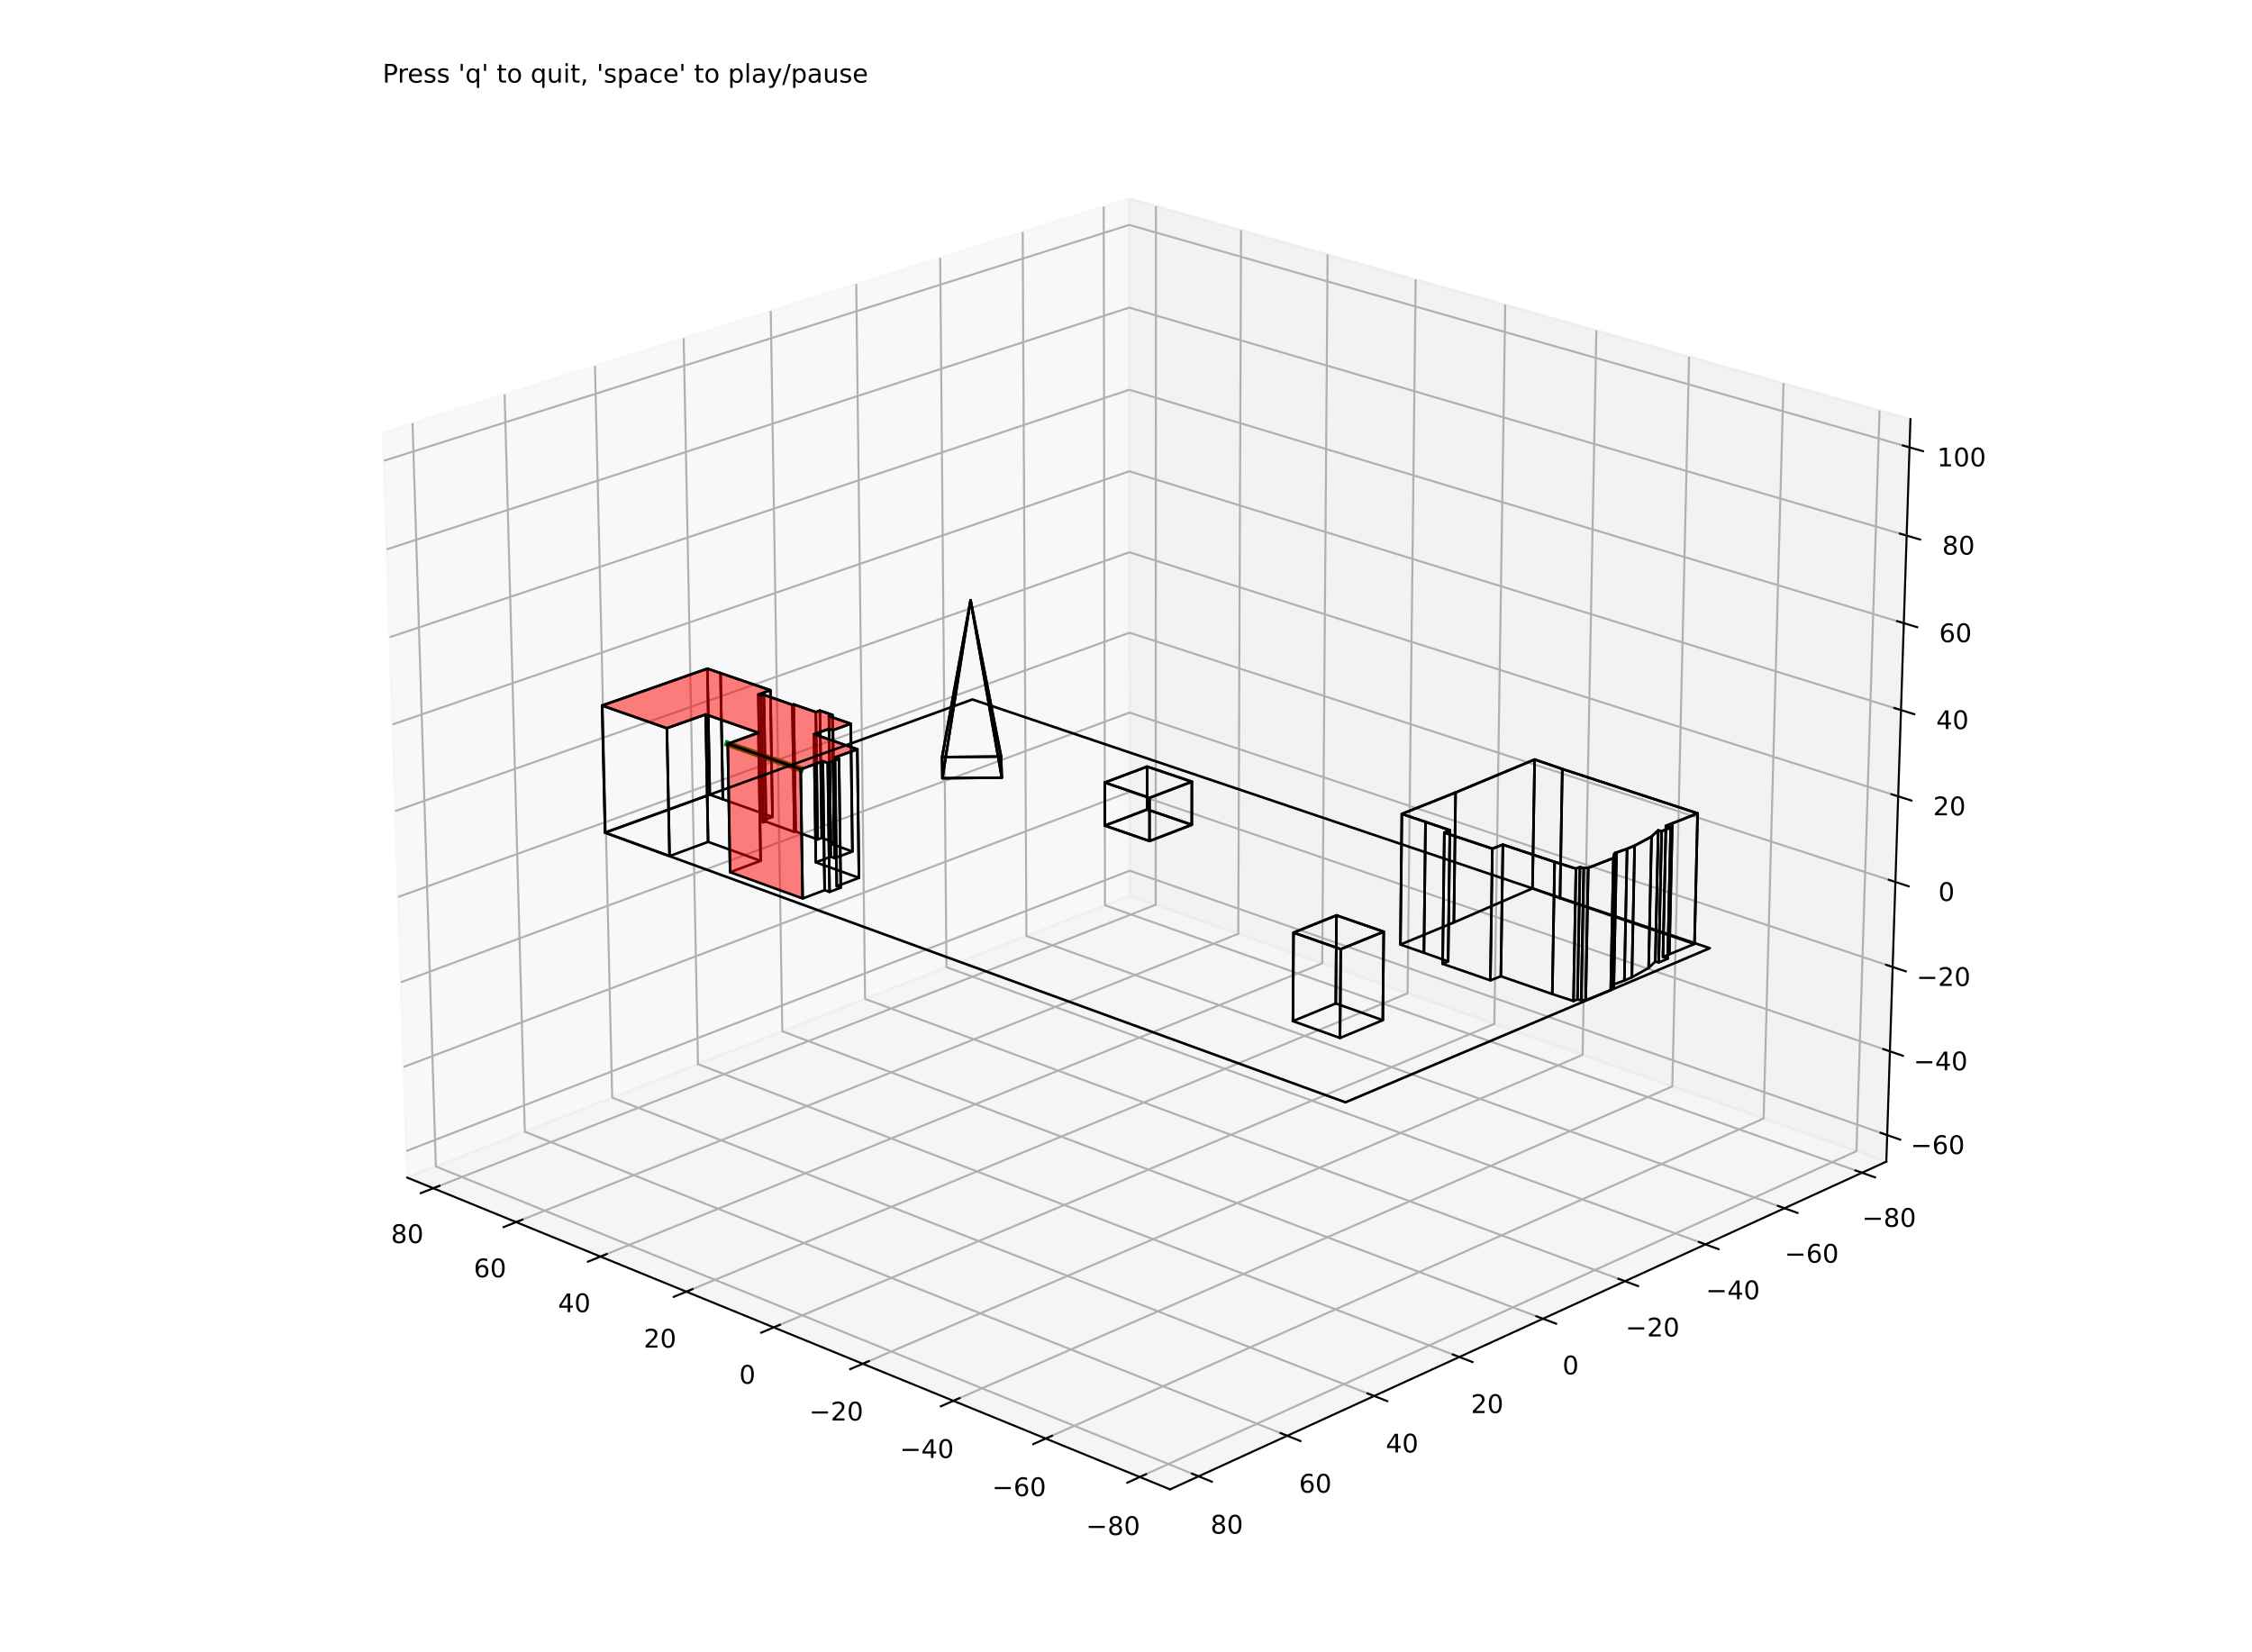 <?xml version="1.0" encoding="utf-8" standalone="no"?>
<!DOCTYPE svg PUBLIC "-//W3C//DTD SVG 1.1//EN"
  "http://www.w3.org/Graphics/SVG/1.1/DTD/svg11.dtd">
<!-- Created with matplotlib (https://matplotlib.org/) -->
<svg height="644.4pt" version="1.1" viewBox="0 0 878.4 644.4" width="878.4pt" xmlns="http://www.w3.org/2000/svg" xmlns:xlink="http://www.w3.org/1999/xlink">
 <defs>
  <style type="text/css">*{stroke-linecap:butt;stroke-linejoin:round;}</style>
 </defs>
 <g id="figure_1">
  <g id="patch_1">
   <path d="M 0 644.4
L 878.4 644.4
L 878.4 0
L 0 0
z
" style="fill:#ffffff;"/>
  </g>
  <g id="patch_2">
   <path d="M 117 644.4
L 761.4 644.4
L 761.4 0
L 117 0
z
" style="fill:#ffffff;"/>
  </g>
  <g id="pane3d_1">
   <g id="patch_3">
    <path d="M 440.648 349.364
L 158.84 459.347
L 149.354 168.692
L 440.428 77.428
" style="fill:#f2f2f2;opacity:0.5;stroke:#f2f2f2;stroke-linejoin:miter;"/>
   </g>
  </g>
  <g id="pane3d_2">
   <g id="patch_4">
    <path d="M 735.768 453.105
L 440.648 349.364
L 440.428 77.428
L 745.174 163.501
" style="fill:#e6e6e6;opacity:0.5;stroke:#e6e6e6;stroke-linejoin:miter;"/>
   </g>
  </g>
  <g id="pane3d_3">
   <g id="patch_5">
    <path d="M 735.768 453.105
L 440.648 349.364
L 158.84 459.347
L 456.384 580.962
" style="fill:#ececec;opacity:0.5;stroke:#ececec;stroke-linejoin:miter;"/>
   </g>
  </g>
  <g id="axis3d_1">
   <g id="line2d_1">
    <path d="M 158.84 459.347
L 456.384 580.962
" style="fill:none;stroke:#000000;stroke-linecap:square;stroke-width:0.8;"/>
   </g>
   <g id="Line3DCollection_1">
    <path d="M 444.573 576.134
L 724.12 449.01
L 733.12 160.097
" style="fill:none;stroke:#b0b0b0;stroke-width:0.8;"/>
    <path d="M 407.88 561.137
L 687.9 436.278
L 695.65 149.513
" style="fill:none;stroke:#b0b0b0;stroke-width:0.8;"/>
    <path d="M 371.865 546.416
L 652.296 423.763
L 658.838 139.116
" style="fill:none;stroke:#b0b0b0;stroke-width:0.8;"/>
    <path d="M 336.508 531.965
L 617.293 411.458
L 622.667 128.9
" style="fill:none;stroke:#b0b0b0;stroke-width:0.8;"/>
    <path d="M 301.791 517.775
L 582.876 399.36
L 587.121 118.86
" style="fill:none;stroke:#b0b0b0;stroke-width:0.8;"/>
    <path d="M 267.699 503.841
L 549.03 387.462
L 552.183 108.993
" style="fill:none;stroke:#b0b0b0;stroke-width:0.8;"/>
    <path d="M 234.213 490.154
L 515.741 375.761
L 517.839 99.292
" style="fill:none;stroke:#b0b0b0;stroke-width:0.8;"/>
    <path d="M 201.318 476.709
L 482.996 364.25
L 484.072 89.755
" style="fill:none;stroke:#b0b0b0;stroke-width:0.8;"/>
    <path d="M 168.998 463.498
L 450.781 352.926
L 450.869 80.377
" style="fill:none;stroke:#b0b0b0;stroke-width:0.8;"/>
   </g>
   <g id="xtick_1">
    <g id="line2d_2">
     <path d="M 446.999 575.031
L 439.71 578.346
" style="fill:none;stroke:#000000;stroke-linecap:square;stroke-width:0.8;"/>
    </g>
    <g id="text_1">
     <!-- −80 -->
     <g transform="translate(423.606 598.748)scale(0.1 -0.1)">
      <defs>
       <path d="M 10.594 35.5
L 73.188 35.5
L 73.188 27.203
L 10.594 27.203
z
" id="DejaVuSans-8722"/>
       <path d="M 31.781 34.625
Q 24.75 34.625 20.719 30.859
Q 16.703 27.094 16.703 20.516
Q 16.703 13.922 20.719 10.156
Q 24.75 6.391 31.781 6.391
Q 38.812 6.391 42.859 10.172
Q 46.922 13.969 46.922 20.516
Q 46.922 27.094 42.891 30.859
Q 38.875 34.625 31.781 34.625
z
M 21.922 38.812
Q 15.578 40.375 12.031 44.719
Q 8.5 49.078 8.5 55.328
Q 8.5 64.062 14.719 69.141
Q 20.953 74.219 31.781 74.219
Q 42.672 74.219 48.875 69.141
Q 55.078 64.062 55.078 55.328
Q 55.078 49.078 51.531 44.719
Q 48 40.375 41.703 38.812
Q 48.828 37.156 52.797 32.312
Q 56.781 27.484 56.781 20.516
Q 56.781 9.906 50.312 4.234
Q 43.844 -1.422 31.781 -1.422
Q 19.734 -1.422 13.25 4.234
Q 6.781 9.906 6.781 20.516
Q 6.781 27.484 10.781 32.312
Q 14.797 37.156 21.922 38.812
z
M 18.312 54.391
Q 18.312 48.734 21.844 45.562
Q 25.391 42.391 31.781 42.391
Q 38.141 42.391 41.719 45.562
Q 45.312 48.734 45.312 54.391
Q 45.312 60.062 41.719 63.234
Q 38.141 66.406 31.781 66.406
Q 25.391 66.406 21.844 63.234
Q 18.312 60.062 18.312 54.391
z
" id="DejaVuSans-56"/>
       <path d="M 31.781 66.406
Q 24.172 66.406 20.328 58.906
Q 16.5 51.422 16.5 36.375
Q 16.5 21.391 20.328 13.891
Q 24.172 6.391 31.781 6.391
Q 39.453 6.391 43.281 13.891
Q 47.125 21.391 47.125 36.375
Q 47.125 51.422 43.281 58.906
Q 39.453 66.406 31.781 66.406
z
M 31.781 74.219
Q 44.047 74.219 50.516 64.516
Q 56.984 54.828 56.984 36.375
Q 56.984 17.969 50.516 8.266
Q 44.047 -1.422 31.781 -1.422
Q 19.531 -1.422 13.062 8.266
Q 6.594 17.969 6.594 36.375
Q 6.594 54.828 13.062 64.516
Q 19.531 74.219 31.781 74.219
z
" id="DejaVuSans-48"/>
      </defs>
      <use xlink:href="#DejaVuSans-8722"/>
      <use x="83.789" xlink:href="#DejaVuSans-56"/>
      <use x="147.412" xlink:href="#DejaVuSans-48"/>
     </g>
    </g>
   </g>
   <g id="xtick_2">
    <g id="line2d_3">
     <path d="M 410.309 560.054
L 403.013 563.307
" style="fill:none;stroke:#000000;stroke-linecap:square;stroke-width:0.8;"/>
    </g>
    <g id="text_2">
     <!-- −60 -->
     <g transform="translate(386.947 583.584)scale(0.1 -0.1)">
      <defs>
       <path d="M 33.016 40.375
Q 26.375 40.375 22.484 35.828
Q 18.609 31.297 18.609 23.391
Q 18.609 15.531 22.484 10.953
Q 26.375 6.391 33.016 6.391
Q 39.656 6.391 43.531 10.953
Q 47.406 15.531 47.406 23.391
Q 47.406 31.297 43.531 35.828
Q 39.656 40.375 33.016 40.375
z
M 52.594 71.297
L 52.594 62.312
Q 48.875 64.062 45.094 64.984
Q 41.312 65.922 37.594 65.922
Q 27.828 65.922 22.672 59.328
Q 17.531 52.734 16.797 39.406
Q 19.672 43.656 24.016 45.922
Q 28.375 48.188 33.594 48.188
Q 44.578 48.188 50.953 41.516
Q 57.328 34.859 57.328 23.391
Q 57.328 12.156 50.688 5.359
Q 44.047 -1.422 33.016 -1.422
Q 20.359 -1.422 13.672 8.266
Q 6.984 17.969 6.984 36.375
Q 6.984 53.656 15.188 63.938
Q 23.391 74.219 37.203 74.219
Q 40.922 74.219 44.703 73.484
Q 48.484 72.75 52.594 71.297
z
" id="DejaVuSans-54"/>
      </defs>
      <use xlink:href="#DejaVuSans-8722"/>
      <use x="83.789" xlink:href="#DejaVuSans-54"/>
      <use x="147.412" xlink:href="#DejaVuSans-48"/>
     </g>
    </g>
   </g>
   <g id="xtick_3">
    <g id="line2d_4">
     <path d="M 374.295 545.353
L 366.994 548.547
" style="fill:none;stroke:#000000;stroke-linecap:square;stroke-width:0.8;"/>
    </g>
    <g id="text_3">
     <!-- −40 -->
     <g transform="translate(350.965 568.701)scale(0.1 -0.1)">
      <defs>
       <path d="M 37.797 64.312
L 12.891 25.391
L 37.797 25.391
z
M 35.203 72.906
L 47.609 72.906
L 47.609 25.391
L 58.016 25.391
L 58.016 17.188
L 47.609 17.188
L 47.609 0
L 37.797 0
L 37.797 17.188
L 4.891 17.188
L 4.891 26.703
z
" id="DejaVuSans-52"/>
      </defs>
      <use xlink:href="#DejaVuSans-8722"/>
      <use x="83.789" xlink:href="#DejaVuSans-52"/>
      <use x="147.412" xlink:href="#DejaVuSans-48"/>
     </g>
    </g>
   </g>
   <g id="xtick_4">
    <g id="line2d_5">
     <path d="M 338.94 530.921
L 331.634 534.056
" style="fill:none;stroke:#000000;stroke-linecap:square;stroke-width:0.8;"/>
    </g>
    <g id="text_4">
     <!-- −20 -->
     <g transform="translate(315.642 554.09)scale(0.1 -0.1)">
      <defs>
       <path d="M 19.188 8.297
L 53.609 8.297
L 53.609 0
L 7.328 0
L 7.328 8.297
Q 12.938 14.109 22.625 23.891
Q 32.328 33.688 34.812 36.531
Q 39.547 41.844 41.422 45.531
Q 43.312 49.219 43.312 52.781
Q 43.312 58.594 39.234 62.25
Q 35.156 65.922 28.609 65.922
Q 23.969 65.922 18.812 64.312
Q 13.672 62.703 7.812 59.422
L 7.812 69.391
Q 13.766 71.781 18.938 73
Q 24.125 74.219 28.422 74.219
Q 39.75 74.219 46.484 68.547
Q 53.219 62.891 53.219 53.422
Q 53.219 48.922 51.531 44.891
Q 49.859 40.875 45.406 35.406
Q 44.188 33.984 37.641 27.219
Q 31.109 20.453 19.188 8.297
z
" id="DejaVuSans-50"/>
      </defs>
      <use xlink:href="#DejaVuSans-8722"/>
      <use x="83.789" xlink:href="#DejaVuSans-50"/>
      <use x="147.412" xlink:href="#DejaVuSans-48"/>
     </g>
    </g>
   </g>
   <g id="xtick_5">
    <g id="line2d_6">
     <path d="M 304.224 516.75
L 296.916 519.829
" style="fill:none;stroke:#000000;stroke-linecap:square;stroke-width:0.8;"/>
    </g>
    <g id="text_5">
     <!-- 0 -->
     <g transform="translate(288.331 539.745)scale(0.1 -0.1)">
      <use xlink:href="#DejaVuSans-48"/>
     </g>
    </g>
   </g>
   <g id="xtick_6">
    <g id="line2d_7">
     <path d="M 270.132 502.834
L 262.823 505.858
" style="fill:none;stroke:#000000;stroke-linecap:square;stroke-width:0.8;"/>
    </g>
    <g id="text_6">
     <!-- 20 -->
     <g transform="translate(251.092 525.657)scale(0.1 -0.1)">
      <use xlink:href="#DejaVuSans-50"/>
      <use x="63.623" xlink:href="#DejaVuSans-48"/>
     </g>
    </g>
   </g>
   <g id="xtick_7">
    <g id="line2d_8">
     <path d="M 236.646 489.165
L 229.337 492.135
" style="fill:none;stroke:#000000;stroke-linecap:square;stroke-width:0.8;"/>
    </g>
    <g id="text_7">
     <!-- 40 -->
     <g transform="translate(217.642 511.821)scale(0.1 -0.1)">
      <use xlink:href="#DejaVuSans-52"/>
      <use x="63.623" xlink:href="#DejaVuSans-48"/>
     </g>
    </g>
   </g>
   <g id="xtick_8">
    <g id="line2d_9">
     <path d="M 203.751 475.737
L 196.442 478.655
" style="fill:none;stroke:#000000;stroke-linecap:square;stroke-width:0.8;"/>
    </g>
    <g id="text_8">
     <!-- 60 -->
     <g transform="translate(184.782 498.229)scale(0.1 -0.1)">
      <use xlink:href="#DejaVuSans-54"/>
      <use x="63.623" xlink:href="#DejaVuSans-48"/>
     </g>
    </g>
   </g>
   <g id="xtick_9">
    <g id="line2d_10">
     <path d="M 171.43 462.544
L 164.123 465.411
" style="fill:none;stroke:#000000;stroke-linecap:square;stroke-width:0.8;"/>
    </g>
    <g id="text_9">
     <!-- 80 -->
     <g transform="translate(152.498 484.875)scale(0.1 -0.1)">
      <use xlink:href="#DejaVuSans-56"/>
      <use x="63.623" xlink:href="#DejaVuSans-48"/>
     </g>
    </g>
   </g>
  </g>
  <g id="axis3d_2">
   <g id="line2d_11">
    <path d="M 735.768 453.105
L 456.384 580.962
" style="fill:none;stroke:#000000;stroke-linecap:square;stroke-width:0.8;"/>
   </g>
   <g id="Line3DCollection_2">
    <path d="M 430.497 80.542
L 431.011 353.125
L 726.269 457.452
" style="fill:none;stroke:#b0b0b0;stroke-width:0.8;"/>
    <path d="M 398.896 90.45
L 400.355 365.089
L 696.026 471.292
" style="fill:none;stroke:#b0b0b0;stroke-width:0.8;"/>
    <path d="M 366.728 100.536
L 369.166 377.262
L 665.216 485.392
" style="fill:none;stroke:#b0b0b0;stroke-width:0.8;"/>
    <path d="M 333.978 110.805
L 337.429 389.648
L 633.824 499.758
" style="fill:none;stroke:#b0b0b0;stroke-width:0.8;"/>
    <path d="M 300.63 121.261
L 305.13 402.253
L 601.833 514.399
" style="fill:none;stroke:#b0b0b0;stroke-width:0.8;"/>
    <path d="M 266.667 131.91
L 272.255 415.084
L 569.225 529.321
" style="fill:none;stroke:#b0b0b0;stroke-width:0.8;"/>
    <path d="M 232.072 142.757
L 238.787 428.145
L 535.983 544.534
" style="fill:none;stroke:#b0b0b0;stroke-width:0.8;"/>
    <path d="M 196.828 153.807
L 204.71 441.445
L 502.087 560.046
" style="fill:none;stroke:#b0b0b0;stroke-width:0.8;"/>
    <path d="M 160.915 165.068
L 170.007 454.988
L 467.519 575.866
" style="fill:none;stroke:#b0b0b0;stroke-width:0.8;"/>
   </g>
   <g id="xtick_10">
    <g id="line2d_12">
     <path d="M 723.731 456.555
L 731.354 459.249
" style="fill:none;stroke:#000000;stroke-linecap:square;stroke-width:0.8;"/>
    </g>
    <g id="text_10">
     <!-- −80 -->
     <g transform="translate(726.307 478.547)scale(0.1 -0.1)">
      <use xlink:href="#DejaVuSans-8722"/>
      <use x="83.789" xlink:href="#DejaVuSans-56"/>
      <use x="147.412" xlink:href="#DejaVuSans-48"/>
     </g>
    </g>
   </g>
   <g id="xtick_11">
    <g id="line2d_13">
     <path d="M 693.483 470.379
L 701.122 473.123
" style="fill:none;stroke:#000000;stroke-linecap:square;stroke-width:0.8;"/>
    </g>
    <g id="text_11">
     <!-- −60 -->
     <g transform="translate(696.117 492.533)scale(0.1 -0.1)">
      <use xlink:href="#DejaVuSans-8722"/>
      <use x="83.789" xlink:href="#DejaVuSans-54"/>
      <use x="147.412" xlink:href="#DejaVuSans-48"/>
     </g>
    </g>
   </g>
   <g id="xtick_12">
    <g id="line2d_14">
     <path d="M 662.668 484.461
L 670.322 487.257
" style="fill:none;stroke:#000000;stroke-linecap:square;stroke-width:0.8;"/>
    </g>
    <g id="text_12">
     <!-- −40 -->
     <g transform="translate(665.361 506.782)scale(0.1 -0.1)">
      <use xlink:href="#DejaVuSans-8722"/>
      <use x="83.789" xlink:href="#DejaVuSans-52"/>
      <use x="147.412" xlink:href="#DejaVuSans-48"/>
     </g>
    </g>
   </g>
   <g id="xtick_13">
    <g id="line2d_15">
     <path d="M 631.271 498.81
L 638.94 501.659
" style="fill:none;stroke:#000000;stroke-linecap:square;stroke-width:0.8;"/>
    </g>
    <g id="text_13">
     <!-- −20 -->
     <g transform="translate(634.022 521.301)scale(0.1 -0.1)">
      <use xlink:href="#DejaVuSans-8722"/>
      <use x="83.789" xlink:href="#DejaVuSans-50"/>
      <use x="147.412" xlink:href="#DejaVuSans-48"/>
     </g>
    </g>
   </g>
   <g id="xtick_14">
    <g id="line2d_16">
     <path d="M 599.276 513.432
L 606.957 516.335
" style="fill:none;stroke:#000000;stroke-linecap:square;stroke-width:0.8;"/>
    </g>
    <g id="text_14">
     <!-- 0 -->
     <g transform="translate(609.455 536.097)scale(0.1 -0.1)">
      <use xlink:href="#DejaVuSans-48"/>
     </g>
    </g>
   </g>
   <g id="xtick_15">
    <g id="line2d_17">
     <path d="M 566.664 528.336
L 574.358 531.296
" style="fill:none;stroke:#000000;stroke-linecap:square;stroke-width:0.8;"/>
    </g>
    <g id="text_15">
     <!-- 20 -->
     <g transform="translate(573.719 551.179)scale(0.1 -0.1)">
      <use xlink:href="#DejaVuSans-50"/>
      <use x="63.623" xlink:href="#DejaVuSans-48"/>
     </g>
    </g>
   </g>
   <g id="xtick_16">
    <g id="line2d_18">
     <path d="M 533.418 543.53
L 541.123 546.547
" style="fill:none;stroke:#000000;stroke-linecap:square;stroke-width:0.8;"/>
    </g>
    <g id="text_16">
     <!-- 40 -->
     <g transform="translate(540.53 566.555)scale(0.1 -0.1)">
      <use xlink:href="#DejaVuSans-52"/>
      <use x="63.623" xlink:href="#DejaVuSans-48"/>
     </g>
    </g>
   </g>
   <g id="xtick_17">
    <g id="line2d_19">
     <path d="M 499.519 559.022
L 507.234 562.099
" style="fill:none;stroke:#000000;stroke-linecap:square;stroke-width:0.8;"/>
    </g>
    <g id="text_17">
     <!-- 60 -->
     <g transform="translate(506.688 582.234)scale(0.1 -0.1)">
      <use xlink:href="#DejaVuSans-54"/>
      <use x="63.623" xlink:href="#DejaVuSans-48"/>
     </g>
    </g>
   </g>
   <g id="xtick_18">
    <g id="line2d_20">
     <path d="M 464.947 574.821
L 472.672 577.96
" style="fill:none;stroke:#000000;stroke-linecap:square;stroke-width:0.8;"/>
    </g>
    <g id="text_18">
     <!-- 80 -->
     <g transform="translate(472.172 598.224)scale(0.1 -0.1)">
      <use xlink:href="#DejaVuSans-56"/>
      <use x="63.623" xlink:href="#DejaVuSans-48"/>
     </g>
    </g>
   </g>
  </g>
  <g id="axis3d_3">
   <g id="line2d_21">
    <path d="M 735.768 453.105
L 745.174 163.501
" style="fill:none;stroke:#000000;stroke-linecap:square;stroke-width:0.8;"/>
   </g>
   <g id="Line3DCollection_3">
    <path d="M 736.104 442.768
L 440.64 339.637
L 158.501 448.974
" style="fill:none;stroke:#b0b0b0;stroke-width:0.8;"/>
    <path d="M 737.165 410.098
L 440.615 308.903
L 157.431 416.189
" style="fill:none;stroke:#b0b0b0;stroke-width:0.8;"/>
    <path d="M 738.234 377.187
L 440.59 277.958
L 156.354 383.162
" style="fill:none;stroke:#b0b0b0;stroke-width:0.8;"/>
    <path d="M 739.311 344.032
L 440.565 246.8
L 155.268 349.888
" style="fill:none;stroke:#b0b0b0;stroke-width:0.8;"/>
    <path d="M 740.395 310.63
L 440.539 215.427
L 154.174 316.365
" style="fill:none;stroke:#b0b0b0;stroke-width:0.8;"/>
    <path d="M 741.488 276.979
L 440.514 183.836
L 153.071 282.591
" style="fill:none;stroke:#b0b0b0;stroke-width:0.8;"/>
    <path d="M 742.589 243.075
L 440.488 152.024
L 151.961 248.563
" style="fill:none;stroke:#b0b0b0;stroke-width:0.8;"/>
    <path d="M 743.699 208.916
L 440.462 119.99
L 150.842 214.277
" style="fill:none;stroke:#b0b0b0;stroke-width:0.8;"/>
    <path d="M 744.816 174.498
L 440.436 87.732
L 149.714 179.731
" style="fill:none;stroke:#b0b0b0;stroke-width:0.8;"/>
   </g>
   <g id="xtick_19">
    <g id="line2d_22">
     <path d="M 733.564 441.881
L 741.192 444.544
" style="fill:none;stroke:#000000;stroke-linecap:square;stroke-width:0.8;"/>
    </g>
    <g id="text_19">
     <!-- −60 -->
     <g transform="translate(745.257 450.155)scale(0.1 -0.1)">
      <use xlink:href="#DejaVuSans-8722"/>
      <use x="83.789" xlink:href="#DejaVuSans-54"/>
      <use x="147.412" xlink:href="#DejaVuSans-48"/>
     </g>
    </g>
   </g>
   <g id="xtick_20">
    <g id="line2d_23">
     <path d="M 734.615 409.228
L 742.273 411.842
" style="fill:none;stroke:#000000;stroke-linecap:square;stroke-width:0.8;"/>
    </g>
    <g id="text_20">
     <!-- −40 -->
     <g transform="translate(746.391 417.489)scale(0.1 -0.1)">
      <use xlink:href="#DejaVuSans-8722"/>
      <use x="83.789" xlink:href="#DejaVuSans-52"/>
      <use x="147.412" xlink:href="#DejaVuSans-48"/>
     </g>
    </g>
   </g>
   <g id="xtick_21">
    <g id="line2d_24">
     <path d="M 735.674 376.334
L 743.362 378.897
" style="fill:none;stroke:#000000;stroke-linecap:square;stroke-width:0.8;"/>
    </g>
    <g id="text_21">
     <!-- −20 -->
     <g transform="translate(747.532 384.582)scale(0.1 -0.1)">
      <use xlink:href="#DejaVuSans-8722"/>
      <use x="83.789" xlink:href="#DejaVuSans-50"/>
      <use x="147.412" xlink:href="#DejaVuSans-48"/>
     </g>
    </g>
   </g>
   <g id="xtick_22">
    <g id="line2d_25">
     <path d="M 736.741 343.196
L 744.46 345.708
" style="fill:none;stroke:#000000;stroke-linecap:square;stroke-width:0.8;"/>
    </g>
    <g id="text_22">
     <!-- 0 -->
     <g transform="translate(756.054 351.431)scale(0.1 -0.1)">
      <use xlink:href="#DejaVuSans-48"/>
     </g>
    </g>
   </g>
   <g id="xtick_23">
    <g id="line2d_26">
     <path d="M 737.815 309.811
L 745.565 312.272
" style="fill:none;stroke:#000000;stroke-linecap:square;stroke-width:0.8;"/>
    </g>
    <g id="text_23">
     <!-- 20 -->
     <g transform="translate(754.031 318.033)scale(0.1 -0.1)">
      <use xlink:href="#DejaVuSans-50"/>
      <use x="63.623" xlink:href="#DejaVuSans-48"/>
     </g>
    </g>
   </g>
   <g id="xtick_24">
    <g id="line2d_27">
     <path d="M 738.898 276.177
L 746.678 278.585
" style="fill:none;stroke:#000000;stroke-linecap:square;stroke-width:0.8;"/>
    </g>
    <g id="text_24">
     <!-- 40 -->
     <g transform="translate(755.199 284.386)scale(0.1 -0.1)">
      <use xlink:href="#DejaVuSans-52"/>
      <use x="63.623" xlink:href="#DejaVuSans-48"/>
     </g>
    </g>
   </g>
   <g id="xtick_25">
    <g id="line2d_28">
     <path d="M 739.989 242.291
L 747.8 244.646
" style="fill:none;stroke:#000000;stroke-linecap:square;stroke-width:0.8;"/>
    </g>
    <g id="text_25">
     <!-- 60 -->
     <g transform="translate(756.375 250.486)scale(0.1 -0.1)">
      <use xlink:href="#DejaVuSans-54"/>
      <use x="63.623" xlink:href="#DejaVuSans-48"/>
     </g>
    </g>
   </g>
   <g id="xtick_26">
    <g id="line2d_29">
     <path d="M 741.087 208.15
L 748.931 210.45
" style="fill:none;stroke:#000000;stroke-linecap:square;stroke-width:0.8;"/>
    </g>
    <g id="text_26">
     <!-- 80 -->
     <g transform="translate(757.56 216.331)scale(0.1 -0.1)">
      <use xlink:href="#DejaVuSans-56"/>
      <use x="63.623" xlink:href="#DejaVuSans-48"/>
     </g>
    </g>
   </g>
   <g id="xtick_27">
    <g id="line2d_30">
     <path d="M 742.195 173.751
L 750.07 175.996
" style="fill:none;stroke:#000000;stroke-linecap:square;stroke-width:0.8;"/>
    </g>
    <g id="text_27">
     <!-- 100 -->
     <g transform="translate(755.573 181.918)scale(0.1 -0.1)">
      <defs>
       <path d="M 12.406 8.297
L 28.516 8.297
L 28.516 63.922
L 10.984 60.406
L 10.984 69.391
L 28.422 72.906
L 38.281 72.906
L 38.281 8.297
L 54.391 8.297
L 54.391 0
L 12.406 0
z
" id="DejaVuSans-49"/>
      </defs>
      <use xlink:href="#DejaVuSans-49"/>
      <use x="63.623" xlink:href="#DejaVuSans-48"/>
      <use x="127.246" xlink:href="#DejaVuSans-48"/>
     </g>
    </g>
   </g>
  </g>
  <g id="axes_1">
   <g id="line2d_31">
    <path clip-path="url(#p0d9c1a9934)" d="M 312.313 300.069
L 283.872 290.134
" style="fill:none;stroke:#008000;stroke-linecap:square;stroke-width:2.5;"/>
   </g>
   <g id="Poly3DCollection_1">
    <defs>
     <path d="M 390.483 -349.302
L 390.755 -341.061
L 367.586 -340.836
L 367.457 -349.08
z
" id="m54ff9bb069" style="stroke:#000000;"/>
    </defs>
    <g clip-path="url(#p0d9c1a9934)">
     <use style="fill-opacity:0;stroke:#000000;" x="0" xlink:href="#m54ff9bb069" y="644.4"/>
    </g>
   </g>
   <g id="text_28">
    <!-- Press 'q' to quit, 'space' to play/pause -->
    <g transform="translate(149.22 32.22)scale(0.1 -0.1)">
     <defs>
      <path d="M 19.672 64.797
L 19.672 37.406
L 32.078 37.406
Q 38.969 37.406 42.719 40.969
Q 46.484 44.531 46.484 51.125
Q 46.484 57.672 42.719 61.234
Q 38.969 64.797 32.078 64.797
z
M 9.812 72.906
L 32.078 72.906
Q 44.344 72.906 50.609 67.359
Q 56.891 61.812 56.891 51.125
Q 56.891 40.328 50.609 34.812
Q 44.344 29.297 32.078 29.297
L 19.672 29.297
L 19.672 0
L 9.812 0
z
" id="DejaVuSans-80"/>
      <path d="M 41.109 46.297
Q 39.594 47.172 37.812 47.578
Q 36.031 48 33.891 48
Q 26.266 48 22.188 43.047
Q 18.109 38.094 18.109 28.812
L 18.109 0
L 9.078 0
L 9.078 54.688
L 18.109 54.688
L 18.109 46.188
Q 20.953 51.172 25.484 53.578
Q 30.031 56 36.531 56
Q 37.453 56 38.578 55.875
Q 39.703 55.766 41.062 55.516
z
" id="DejaVuSans-114"/>
      <path d="M 56.203 29.594
L 56.203 25.203
L 14.891 25.203
Q 15.484 15.922 20.484 11.062
Q 25.484 6.203 34.422 6.203
Q 39.594 6.203 44.453 7.469
Q 49.312 8.734 54.109 11.281
L 54.109 2.781
Q 49.266 0.734 44.188 -0.344
Q 39.109 -1.422 33.891 -1.422
Q 20.797 -1.422 13.156 6.188
Q 5.516 13.812 5.516 26.812
Q 5.516 40.234 12.766 48.109
Q 20.016 56 32.328 56
Q 43.359 56 49.781 48.891
Q 56.203 41.797 56.203 29.594
z
M 47.219 32.234
Q 47.125 39.594 43.094 43.984
Q 39.062 48.391 32.422 48.391
Q 24.906 48.391 20.391 44.141
Q 15.875 39.891 15.188 32.172
z
" id="DejaVuSans-101"/>
      <path d="M 44.281 53.078
L 44.281 44.578
Q 40.484 46.531 36.375 47.5
Q 32.281 48.484 27.875 48.484
Q 21.188 48.484 17.844 46.438
Q 14.5 44.391 14.5 40.281
Q 14.5 37.156 16.891 35.375
Q 19.281 33.594 26.516 31.984
L 29.594 31.297
Q 39.156 29.25 43.188 25.516
Q 47.219 21.781 47.219 15.094
Q 47.219 7.469 41.188 3.016
Q 35.156 -1.422 24.609 -1.422
Q 20.219 -1.422 15.453 -0.562
Q 10.688 0.297 5.422 2
L 5.422 11.281
Q 10.406 8.688 15.234 7.391
Q 20.062 6.109 24.812 6.109
Q 31.156 6.109 34.562 8.281
Q 37.984 10.453 37.984 14.406
Q 37.984 18.062 35.516 20.016
Q 33.062 21.969 24.703 23.781
L 21.578 24.516
Q 13.234 26.266 9.516 29.906
Q 5.812 33.547 5.812 39.891
Q 5.812 47.609 11.281 51.797
Q 16.75 56 26.812 56
Q 31.781 56 36.172 55.266
Q 40.578 54.547 44.281 53.078
z
" id="DejaVuSans-115"/>
      <path id="DejaVuSans-32"/>
      <path d="M 17.922 72.906
L 17.922 45.797
L 9.625 45.797
L 9.625 72.906
z
" id="DejaVuSans-39"/>
      <path d="M 14.797 27.297
Q 14.797 17.391 18.875 11.75
Q 22.953 6.109 30.078 6.109
Q 37.203 6.109 41.297 11.75
Q 45.406 17.391 45.406 27.297
Q 45.406 37.203 41.297 42.844
Q 37.203 48.484 30.078 48.484
Q 22.953 48.484 18.875 42.844
Q 14.797 37.203 14.797 27.297
z
M 45.406 8.203
Q 42.578 3.328 38.25 0.953
Q 33.938 -1.422 27.875 -1.422
Q 17.969 -1.422 11.734 6.484
Q 5.516 14.406 5.516 27.297
Q 5.516 40.188 11.734 48.094
Q 17.969 56 27.875 56
Q 33.938 56 38.25 53.625
Q 42.578 51.266 45.406 46.391
L 45.406 54.688
L 54.391 54.688
L 54.391 -20.797
L 45.406 -20.797
z
" id="DejaVuSans-113"/>
      <path d="M 18.312 70.219
L 18.312 54.688
L 36.812 54.688
L 36.812 47.703
L 18.312 47.703
L 18.312 18.016
Q 18.312 11.328 20.141 9.422
Q 21.969 7.516 27.594 7.516
L 36.812 7.516
L 36.812 0
L 27.594 0
Q 17.188 0 13.234 3.875
Q 9.281 7.766 9.281 18.016
L 9.281 47.703
L 2.688 47.703
L 2.688 54.688
L 9.281 54.688
L 9.281 70.219
z
" id="DejaVuSans-116"/>
      <path d="M 30.609 48.391
Q 23.391 48.391 19.188 42.75
Q 14.984 37.109 14.984 27.297
Q 14.984 17.484 19.156 11.844
Q 23.344 6.203 30.609 6.203
Q 37.797 6.203 41.984 11.859
Q 46.188 17.531 46.188 27.297
Q 46.188 37.016 41.984 42.703
Q 37.797 48.391 30.609 48.391
z
M 30.609 56
Q 42.328 56 49.016 48.375
Q 55.719 40.766 55.719 27.297
Q 55.719 13.875 49.016 6.219
Q 42.328 -1.422 30.609 -1.422
Q 18.844 -1.422 12.172 6.219
Q 5.516 13.875 5.516 27.297
Q 5.516 40.766 12.172 48.375
Q 18.844 56 30.609 56
z
" id="DejaVuSans-111"/>
      <path d="M 8.5 21.578
L 8.5 54.688
L 17.484 54.688
L 17.484 21.922
Q 17.484 14.156 20.5 10.266
Q 23.531 6.391 29.594 6.391
Q 36.859 6.391 41.078 11.031
Q 45.312 15.672 45.312 23.688
L 45.312 54.688
L 54.297 54.688
L 54.297 0
L 45.312 0
L 45.312 8.406
Q 42.047 3.422 37.719 1
Q 33.406 -1.422 27.688 -1.422
Q 18.266 -1.422 13.375 4.438
Q 8.5 10.297 8.5 21.578
z
M 31.109 56
z
" id="DejaVuSans-117"/>
      <path d="M 9.422 54.688
L 18.406 54.688
L 18.406 0
L 9.422 0
z
M 9.422 75.984
L 18.406 75.984
L 18.406 64.594
L 9.422 64.594
z
" id="DejaVuSans-105"/>
      <path d="M 11.719 12.406
L 22.016 12.406
L 22.016 4
L 14.016 -11.625
L 7.719 -11.625
L 11.719 4
z
" id="DejaVuSans-44"/>
      <path d="M 18.109 8.203
L 18.109 -20.797
L 9.078 -20.797
L 9.078 54.688
L 18.109 54.688
L 18.109 46.391
Q 20.953 51.266 25.266 53.625
Q 29.594 56 35.594 56
Q 45.562 56 51.781 48.094
Q 58.016 40.188 58.016 27.297
Q 58.016 14.406 51.781 6.484
Q 45.562 -1.422 35.594 -1.422
Q 29.594 -1.422 25.266 0.953
Q 20.953 3.328 18.109 8.203
z
M 48.688 27.297
Q 48.688 37.203 44.609 42.844
Q 40.531 48.484 33.406 48.484
Q 26.266 48.484 22.188 42.844
Q 18.109 37.203 18.109 27.297
Q 18.109 17.391 22.188 11.75
Q 26.266 6.109 33.406 6.109
Q 40.531 6.109 44.609 11.75
Q 48.688 17.391 48.688 27.297
z
" id="DejaVuSans-112"/>
      <path d="M 34.281 27.484
Q 23.391 27.484 19.188 25
Q 14.984 22.516 14.984 16.5
Q 14.984 11.719 18.141 8.906
Q 21.297 6.109 26.703 6.109
Q 34.188 6.109 38.703 11.406
Q 43.219 16.703 43.219 25.484
L 43.219 27.484
z
M 52.203 31.203
L 52.203 0
L 43.219 0
L 43.219 8.297
Q 40.141 3.328 35.547 0.953
Q 30.953 -1.422 24.312 -1.422
Q 15.922 -1.422 10.953 3.297
Q 6 8.016 6 15.922
Q 6 25.141 12.172 29.828
Q 18.359 34.516 30.609 34.516
L 43.219 34.516
L 43.219 35.406
Q 43.219 41.609 39.141 45
Q 35.062 48.391 27.688 48.391
Q 23 48.391 18.547 47.266
Q 14.109 46.141 10.016 43.891
L 10.016 52.203
Q 14.938 54.109 19.578 55.047
Q 24.219 56 28.609 56
Q 40.484 56 46.344 49.844
Q 52.203 43.703 52.203 31.203
z
" id="DejaVuSans-97"/>
      <path d="M 48.781 52.594
L 48.781 44.188
Q 44.969 46.297 41.141 47.344
Q 37.312 48.391 33.406 48.391
Q 24.656 48.391 19.812 42.844
Q 14.984 37.312 14.984 27.297
Q 14.984 17.281 19.812 11.734
Q 24.656 6.203 33.406 6.203
Q 37.312 6.203 41.141 7.25
Q 44.969 8.297 48.781 10.406
L 48.781 2.094
Q 45.016 0.344 40.984 -0.531
Q 36.969 -1.422 32.422 -1.422
Q 20.062 -1.422 12.781 6.344
Q 5.516 14.109 5.516 27.297
Q 5.516 40.672 12.859 48.328
Q 20.219 56 33.016 56
Q 37.156 56 41.109 55.141
Q 45.062 54.297 48.781 52.594
z
" id="DejaVuSans-99"/>
      <path d="M 9.422 75.984
L 18.406 75.984
L 18.406 0
L 9.422 0
z
" id="DejaVuSans-108"/>
      <path d="M 32.172 -5.078
Q 28.375 -14.844 24.75 -17.812
Q 21.141 -20.797 15.094 -20.797
L 7.906 -20.797
L 7.906 -13.281
L 13.188 -13.281
Q 16.891 -13.281 18.938 -11.516
Q 21 -9.766 23.484 -3.219
L 25.094 0.875
L 2.984 54.688
L 12.5 54.688
L 29.594 11.922
L 46.688 54.688
L 56.203 54.688
z
" id="DejaVuSans-121"/>
      <path d="M 25.391 72.906
L 33.688 72.906
L 8.297 -9.281
L 0 -9.281
z
" id="DejaVuSans-47"/>
     </defs>
     <use xlink:href="#DejaVuSans-80"/>
     <use x="58.553" xlink:href="#DejaVuSans-114"/>
     <use x="97.416" xlink:href="#DejaVuSans-101"/>
     <use x="158.939" xlink:href="#DejaVuSans-115"/>
     <use x="211.039" xlink:href="#DejaVuSans-115"/>
     <use x="263.139" xlink:href="#DejaVuSans-32"/>
     <use x="294.926" xlink:href="#DejaVuSans-39"/>
     <use x="322.416" xlink:href="#DejaVuSans-113"/>
     <use x="385.893" xlink:href="#DejaVuSans-39"/>
     <use x="413.383" xlink:href="#DejaVuSans-32"/>
     <use x="445.17" xlink:href="#DejaVuSans-116"/>
     <use x="484.379" xlink:href="#DejaVuSans-111"/>
     <use x="545.561" xlink:href="#DejaVuSans-32"/>
     <use x="577.348" xlink:href="#DejaVuSans-113"/>
     <use x="640.824" xlink:href="#DejaVuSans-117"/>
     <use x="704.203" xlink:href="#DejaVuSans-105"/>
     <use x="731.986" xlink:href="#DejaVuSans-116"/>
     <use x="771.195" xlink:href="#DejaVuSans-44"/>
     <use x="802.982" xlink:href="#DejaVuSans-32"/>
     <use x="834.77" xlink:href="#DejaVuSans-39"/>
     <use x="862.26" xlink:href="#DejaVuSans-115"/>
     <use x="914.359" xlink:href="#DejaVuSans-112"/>
     <use x="977.836" xlink:href="#DejaVuSans-97"/>
     <use x="1039.115" xlink:href="#DejaVuSans-99"/>
     <use x="1094.096" xlink:href="#DejaVuSans-101"/>
     <use x="1155.619" xlink:href="#DejaVuSans-39"/>
     <use x="1183.109" xlink:href="#DejaVuSans-32"/>
     <use x="1214.896" xlink:href="#DejaVuSans-116"/>
     <use x="1254.105" xlink:href="#DejaVuSans-111"/>
     <use x="1315.287" xlink:href="#DejaVuSans-32"/>
     <use x="1347.074" xlink:href="#DejaVuSans-112"/>
     <use x="1410.551" xlink:href="#DejaVuSans-108"/>
     <use x="1438.334" xlink:href="#DejaVuSans-97"/>
     <use x="1499.613" xlink:href="#DejaVuSans-121"/>
     <use x="1558.793" xlink:href="#DejaVuSans-47"/>
     <use x="1592.484" xlink:href="#DejaVuSans-112"/>
     <use x="1655.961" xlink:href="#DejaVuSans-97"/>
     <use x="1717.24" xlink:href="#DejaVuSans-117"/>
     <use x="1780.619" xlink:href="#DejaVuSans-115"/>
     <use x="1832.719" xlink:href="#DejaVuSans-101"/>
    </g>
   </g>
   <g id="Poly3DCollection_2">
    <defs>
     <path d="M 390.483 -349.302
L 367.457 -349.08
L 378.573 -410.268
z
" id="mec82896781" style="stroke:#000000;"/>
    </defs>
    <g clip-path="url(#p0d9c1a9934)">
     <use style="fill-opacity:0;stroke:#000000;" x="0" xlink:href="#mec82896781" y="644.4"/>
    </g>
   </g>
   <g id="Poly3DCollection_3">
    <defs>
     <path d="M 390.755 -341.061
L 390.483 -349.302
L 378.573 -410.268
z
" id="mabf1a5c049" style="stroke:#000000;"/>
    </defs>
    <g clip-path="url(#p0d9c1a9934)">
     <use style="fill-opacity:0;stroke:#000000;" x="0" xlink:href="#mabf1a5c049" y="644.4"/>
    </g>
   </g>
   <g id="Poly3DCollection_4">
    <defs>
     <path d="M 367.586 -340.836
L 390.755 -341.061
L 378.573 -410.268
z
" id="m2e2d8394ca" style="stroke:#000000;"/>
    </defs>
    <g clip-path="url(#p0d9c1a9934)">
     <use style="fill-opacity:0;stroke:#000000;" x="0" xlink:href="#m2e2d8394ca" y="644.4"/>
    </g>
   </g>
   <g id="Poly3DCollection_5">
    <defs>
     <path d="M 367.457 -349.08
L 367.586 -340.836
L 378.573 -410.268
z
" id="mb71b9847c5" style="stroke:#000000;"/>
    </defs>
    <g clip-path="url(#p0d9c1a9934)">
     <use style="fill-opacity:0;stroke:#000000;" x="0" xlink:href="#mb71b9847c5" y="644.4"/>
    </g>
   </g>
   <g id="Poly3DCollection_6">
    <defs>
     <path d="M 281.044 -381.82
L 281.951 -332.629
L 276.853 -334.443
L 275.919 -383.577
z
" id="m81af1bf1e9" style="stroke:#000000;"/>
    </defs>
    <g clip-path="url(#p0d9c1a9934)">
     <use style="fill-opacity:0;stroke:#000000;" x="0" xlink:href="#m81af1bf1e9" y="644.4"/>
    </g>
   </g>
   <g id="Poly3DCollection_7">
    <defs>
     <path d="M 300.497 -375.164
L 301.302 -325.758
L 281.951 -332.629
L 281.044 -381.82
z
" id="ma8ad834dc2" style="stroke:#000000;"/>
    </defs>
    <g clip-path="url(#p0d9c1a9934)">
     <use style="fill-opacity:0;stroke:#000000;" x="0" xlink:href="#ma8ad834dc2" y="644.4"/>
    </g>
   </g>
   <g id="Poly3DCollection_8">
    <defs>
     <path d="M 295.797 -373.491
L 296.628 -324.031
L 301.302 -325.758
L 300.497 -375.164
z
" id="mf78f3f7728" style="stroke:#000000;"/>
    </defs>
    <g clip-path="url(#p0d9c1a9934)">
     <use style="fill-opacity:0;stroke:#000000;" x="0" xlink:href="#mf78f3f7728" y="644.4"/>
    </g>
   </g>
   <g id="Poly3DCollection_9">
    <defs>
     <path d="M 297.97 -373.346
L 298.79 -323.881
L 297.701 -323.643
L 296.875 -373.115
z
" id="m3863708d31" style="stroke:#000000;"/>
    </defs>
    <g clip-path="url(#p0d9c1a9934)">
     <use style="fill-opacity:0;stroke:#000000;" x="0" xlink:href="#m3863708d31" y="644.4"/>
    </g>
   </g>
   <g id="Poly3DCollection_10">
    <defs>
     <path d="M 296.875 -373.115
L 297.701 -323.643
L 296.628 -324.031
L 295.797 -373.491
z
" id="ma350e758d2" style="stroke:#000000;"/>
    </defs>
    <g clip-path="url(#p0d9c1a9934)">
     <use style="fill-opacity:0;stroke:#000000;" x="0" xlink:href="#ma350e758d2" y="644.4"/>
    </g>
   </g>
   <g id="Poly3DCollection_11">
    <defs>
     <path d="M 309.571 -369.635
L 310.329 -320.051
L 309.842 -319.871
L 309.08 -369.46
z
" id="m87bd421436" style="stroke:#000000;"/>
    </defs>
    <g clip-path="url(#p0d9c1a9934)">
     <use style="fill-opacity:0;stroke:#000000;" x="0" xlink:href="#m87bd421436" y="644.4"/>
    </g>
   </g>
   <g id="Poly3DCollection_12">
    <defs>
     <path d="M 309.08 -369.46
L 309.842 -319.871
L 298.79 -323.881
L 297.97 -373.346
z
" id="m237fdb9cb9" style="stroke:#000000;"/>
    </defs>
    <g clip-path="url(#p0d9c1a9934)">
     <use style="fill-opacity:0;stroke:#000000;" x="0" xlink:href="#m237fdb9cb9" y="644.4"/>
    </g>
   </g>
   <g id="Poly3DCollection_13">
    <defs>
     <path d="M 275.919 -383.577
L 276.853 -334.443
L 236.027 -319.592
L 234.858 -369.19
z
" id="m5dcb246a64" style="stroke:#000000;"/>
    </defs>
    <g clip-path="url(#p0d9c1a9934)">
     <use style="fill-opacity:0;stroke:#000000;" x="0" xlink:href="#m5dcb246a64" y="644.4"/>
    </g>
   </g>
   <g id="Poly3DCollection_14">
    <defs>
     <path d="M 319.827 -367.212
L 320.531 -317.55
L 318.929 -316.961
L 318.216 -366.642
z
" id="m0391bb6132" style="stroke:#000000;"/>
    </defs>
    <g clip-path="url(#p0d9c1a9934)">
     <use style="fill-opacity:0;stroke:#000000;" x="0" xlink:href="#m0391bb6132" y="644.4"/>
    </g>
   </g>
   <g id="Poly3DCollection_15">
    <defs>
     <path d="M 318.216 -366.642
L 318.929 -316.961
L 310.329 -320.051
L 309.571 -369.635
z
" id="mab4953fe94" style="stroke:#000000;"/>
    </defs>
    <g clip-path="url(#p0d9c1a9934)">
     <use style="fill-opacity:0;stroke:#000000;" x="0" xlink:href="#mab4953fe94" y="644.4"/>
    </g>
   </g>
   <g id="Poly3DCollection_16">
    <defs>
     <path d="M 324.69 -365.522
L 325.368 -315.806
L 320.531 -317.55
L 319.827 -367.212
z
" id="m37089723ca" style="stroke:#000000;"/>
    </defs>
    <g clip-path="url(#p0d9c1a9934)">
     <use style="fill-opacity:0;stroke:#000000;" x="0" xlink:href="#m37089723ca" y="644.4"/>
    </g>
   </g>
   <g id="Poly3DCollection_17">
    <defs>
     <path d="M 323.329 -365.037
L 324.015 -315.305
L 325.368 -315.806
L 324.69 -365.522
z
" id="m7716560718" style="stroke:#000000;"/>
    </defs>
    <g clip-path="url(#p0d9c1a9934)">
     <use style="fill-opacity:0;stroke:#000000;" x="0" xlink:href="#m7716560718" y="644.4"/>
    </g>
   </g>
   <g id="Poly3DCollection_18">
    <defs>
     <path d="M 331.841 -362.086
L 332.482 -312.259
L 324.015 -315.305
L 323.329 -365.037
z
" id="mc5d3444f7d" style="stroke:#000000;"/>
    </defs>
    <g clip-path="url(#p0d9c1a9934)">
     <use style="fill-opacity:0;stroke:#000000;" x="0" xlink:href="#mc5d3444f7d" y="644.4"/>
    </g>
   </g>
   <g id="Poly3DCollection_19">
    <defs>
     <path d="M 234.858 -369.19
L 236.027 -319.592
L 261.161 -310.47
L 260.124 -360.352
z
" id="mc2b14f800f" style="stroke:#000000;"/>
    </defs>
    <g clip-path="url(#p0d9c1a9934)">
     <use style="fill:#ff0000;fill-opacity:0;stroke:#000000;" x="0" xlink:href="#mc2b14f800f" y="644.4"/>
    </g>
   </g>
   <g id="Poly3DCollection_20">
    <defs>
     <path d="M 260.124 -360.352
L 261.161 -310.47
L 276.198 -316.012
L 275.248 -365.722
z
" id="m6e3f0c3894" style="stroke:#000000;"/>
    </defs>
    <g clip-path="url(#p0d9c1a9934)">
     <use style="fill:#ff0000;fill-opacity:0;stroke:#000000;" x="0" xlink:href="#m6e3f0c3894" y="644.4"/>
    </g>
   </g>
   <g id="Poly3DCollection_21">
    <defs>
     <path d="M 323.354 -360.111
L 324.042 -310.221
L 325.565 -309.675
L 324.885 -359.582
z
" id="maed7d05f18" style="stroke:#000000;"/>
    </defs>
    <g clip-path="url(#p0d9c1a9934)">
     <use style="fill-opacity:0;stroke:#000000;" x="0" xlink:href="#maed7d05f18" y="644.4"/>
    </g>
   </g>
   <g id="Poly3DCollection_22">
    <defs>
     <path d="M 324.885 -359.582
L 325.565 -309.675
L 332.482 -312.259
L 331.841 -362.086
z
" id="mbfa54adbea" style="stroke:#000000;"/>
    </defs>
    <g clip-path="url(#p0d9c1a9934)">
     <use style="fill-opacity:0;stroke:#000000;" x="0" xlink:href="#mbfa54adbea" y="644.4"/>
    </g>
   </g>
   <g id="Poly3DCollection_23">
    <defs>
     <path d="M 275.248 -365.722
L 276.198 -316.012
L 296.683 -308.625
L 295.842 -358.565
z
" id="m66bceb2440" style="stroke:#000000;"/>
    </defs>
    <g clip-path="url(#p0d9c1a9934)">
     <use style="fill:#ff0000;fill-opacity:0;stroke:#000000;" x="0" xlink:href="#m66bceb2440" y="644.4"/>
    </g>
   </g>
   <g id="Poly3DCollection_24">
    <defs>
     <path d="M 317.5 -358
L 318.222 -308.042
L 324.042 -310.221
L 323.354 -360.111
z
" id="m8b478a8550" style="stroke:#000000;"/>
    </defs>
    <g clip-path="url(#p0d9c1a9934)">
     <use style="fill-opacity:0;stroke:#000000;" x="0" xlink:href="#m8b478a8550" y="644.4"/>
    </g>
   </g>
   <g id="Poly3DCollection_25">
    <defs>
     <path d="M 295.842 -358.565
L 296.683 -308.625
L 284.782 -304.188
L 283.872 -354.266
z
" id="m0b220232b8" style="stroke:#000000;"/>
    </defs>
    <g clip-path="url(#p0d9c1a9934)">
     <use style="fill:#ff0000;fill-opacity:0;stroke:#000000;" x="0" xlink:href="#m0b220232b8" y="644.4"/>
    </g>
   </g>
   <g id="Poly3DCollection_26">
    <defs>
     <path d="M 334.406 -352.126
L 335.036 -301.98
L 318.222 -308.042
L 317.5 -358
z
" id="m960c14426b" style="stroke:#000000;"/>
    </defs>
    <g clip-path="url(#p0d9c1a9934)">
     <use style="fill-opacity:0;stroke:#000000;" x="0" xlink:href="#m960c14426b" y="644.4"/>
    </g>
   </g>
   <g id="Poly3DCollection_27">
    <defs>
     <path d="M 464.892 -339.478
L 464.861 -322.686
L 447.45 -328.647
L 447.45 -345.376
z
" id="m6274972302" style="stroke:#000000;"/>
    </defs>
    <g clip-path="url(#p0d9c1a9934)">
     <use style="fill-opacity:0;stroke:#000000;" x="0" xlink:href="#m6274972302" y="644.4"/>
    </g>
   </g>
   <g id="Poly3DCollection_28">
    <defs>
     <path d="M 325.693 -348.958
L 326.373 -298.71
L 335.036 -301.98
L 334.406 -352.126
z
" id="mbf6e8115f3" style="stroke:#000000;"/>
    </defs>
    <g clip-path="url(#p0d9c1a9934)">
     <use style="fill-opacity:0;stroke:#000000;" x="0" xlink:href="#mbf6e8115f3" y="644.4"/>
    </g>
   </g>
   <g id="Poly3DCollection_29">
    <defs>
     <path d="M 447.45 -345.376
L 447.45 -328.647
L 430.951 -322.352
L 430.92 -339.148
z
" id="mcaae88de20" style="stroke:#000000;"/>
    </defs>
    <g clip-path="url(#p0d9c1a9934)">
     <use style="fill-opacity:0;stroke:#000000;" x="0" xlink:href="#mcaae88de20" y="644.4"/>
    </g>
   </g>
   <g id="Poly3DCollection_30">
    <defs>
     <path d="M 327.26 -348.411
L 327.932 -298.146
L 326.373 -298.71
L 325.693 -348.958
z
" id="m41bd782087" style="stroke:#000000;"/>
    </defs>
    <g clip-path="url(#p0d9c1a9934)">
     <use style="fill-opacity:0;stroke:#000000;" x="0" xlink:href="#m41bd782087" y="644.4"/>
    </g>
   </g>
   <g id="Poly3DCollection_31">
    <defs>
     <path d="M 320.945 -347.477
L 321.653 -297.181
L 323.571 -296.495
L 322.873 -346.811
z
" id="m76994be145" style="stroke:#000000;"/>
    </defs>
    <g clip-path="url(#p0d9c1a9934)">
     <use style="fill-opacity:0;stroke:#000000;" x="0" xlink:href="#m76994be145" y="644.4"/>
    </g>
   </g>
   <g id="Poly3DCollection_32">
    <defs>
     <path d="M 322.873 -346.811
L 323.571 -296.495
L 327.932 -298.146
L 327.26 -348.411
z
" id="m8522d5e91c" style="stroke:#000000;"/>
    </defs>
    <g clip-path="url(#p0d9c1a9934)">
     <use style="fill-opacity:0;stroke:#000000;" x="0" xlink:href="#m8522d5e91c" y="644.4"/>
    </g>
   </g>
   <g id="Poly3DCollection_33">
    <defs>
     <path d="M 447.45 -328.647
L 464.861 -322.686
L 448.37 -316.335
L 430.951 -322.352
z
" id="mc2a7fe7741" style="stroke:#000000;"/>
    </defs>
    <g clip-path="url(#p0d9c1a9934)">
     <use style="fill-opacity:0;stroke:#000000;" x="0" xlink:href="#mc2a7fe7741" y="644.4"/>
    </g>
   </g>
   <g id="Poly3DCollection_34">
    <defs>
     <path d="M 609.388 -344.434
L 608.486 -294.041
L 597.751 -297.862
L 598.591 -348.136
z
" id="m0693929a75" style="stroke:#000000;"/>
    </defs>
    <g clip-path="url(#p0d9c1a9934)">
     <use style="fill-opacity:0;stroke:#000000;" x="0" xlink:href="#m0693929a75" y="644.4"/>
    </g>
   </g>
   <g id="Poly3DCollection_35">
    <defs>
     <path d="M 260.124 -360.352
L 275.248 -365.722
L 295.842 -358.565
L 283.872 -354.266
L 312.313 -344.331
L 320.945 -347.477
L 322.873 -346.811
L 327.26 -348.411
L 325.693 -348.958
L 334.406 -352.126
L 317.5 -358
L 323.354 -360.111
L 324.885 -359.582
L 331.841 -362.086
L 323.329 -365.037
L 324.69 -365.522
L 319.827 -367.212
L 318.216 -366.642
L 309.571 -369.635
L 309.08 -369.46
L 297.97 -373.346
L 296.875 -373.115
L 295.797 -373.491
L 300.497 -375.164
L 281.044 -381.82
L 275.919 -383.577
L 234.858 -369.19
z
" id="mbc1fb73c01" style="stroke:#000000;"/>
    </defs>
    <g clip-path="url(#p0d9c1a9934)">
     <use style="fill:#ff0000;fill-opacity:0.5;stroke:#000000;" x="0" xlink:href="#mbc1fb73c01" y="644.4"/>
    </g>
   </g>
   <g id="Poly3DCollection_36">
    <defs>
     <path d="M 283.872 -354.266
L 284.782 -304.188
L 313.07 -293.936
L 312.313 -344.331
z
" id="ma32f404886" style="stroke:#000000;"/>
    </defs>
    <g clip-path="url(#p0d9c1a9934)">
     <use style="fill:#ff0000;fill-opacity:0.5;stroke:#000000;" x="0" xlink:href="#ma32f404886" y="644.4"/>
    </g>
   </g>
   <g id="Poly3DCollection_37">
    <defs>
     <path d="M 312.313 -344.331
L 313.07 -293.936
L 321.653 -297.181
L 320.945 -347.477
z
" id="m5a25057496" style="stroke:#000000;"/>
    </defs>
    <g clip-path="url(#p0d9c1a9934)">
     <use style="fill-opacity:0;stroke:#000000;" x="0" xlink:href="#m5a25057496" y="644.4"/>
    </g>
   </g>
   <g id="Poly3DCollection_38">
    <defs>
     <path d="M 430.92 -339.148
L 448.371 -333.194
L 464.892 -339.478
L 447.45 -345.376
z
" id="m1eaf189d0b" style="stroke:#000000;"/>
    </defs>
    <g clip-path="url(#p0d9c1a9934)">
     <use style="fill-opacity:0;stroke:#000000;" x="0" xlink:href="#m1eaf189d0b" y="644.4"/>
    </g>
   </g>
   <g id="Poly3DCollection_39">
    <defs>
     <path d="M 430.92 -339.148
L 430.951 -322.352
L 448.37 -316.335
L 448.371 -333.194
z
" id="m17a8a52489" style="stroke:#000000;"/>
    </defs>
    <g clip-path="url(#p0d9c1a9934)">
     <use style="fill-opacity:0;stroke:#000000;" x="0" xlink:href="#m17a8a52489" y="644.4"/>
    </g>
   </g>
   <g id="Poly3DCollection_40">
    <defs>
     <path d="M 448.371 -333.194
L 448.37 -316.335
L 464.861 -322.686
L 464.892 -339.478
z
" id="m74913787e2" style="stroke:#000000;"/>
    </defs>
    <g clip-path="url(#p0d9c1a9934)">
     <use style="fill-opacity:0;stroke:#000000;" x="0" xlink:href="#m74913787e2" y="644.4"/>
    </g>
   </g>
   <g id="Poly3DCollection_41">
    <defs>
     <path d="M 598.591 -348.136
L 597.751 -297.862
L 567.083 -284.582
L 567.758 -335.267
z
" id="m3d0a6b166e" style="stroke:#000000;"/>
    </defs>
    <g clip-path="url(#p0d9c1a9934)">
     <use style="fill-opacity:0;stroke:#000000;" x="0" xlink:href="#m3d0a6b166e" y="644.4"/>
    </g>
   </g>
   <g id="Poly3DCollection_42">
    <defs>
     <path d="M 662.155 -327.136
L 660.943 -276.191
L 608.486 -294.041
L 609.388 -344.434
z
" id="ma46b07f292" style="stroke:#000000;"/>
    </defs>
    <g clip-path="url(#p0d9c1a9934)">
     <use style="fill-opacity:0;stroke:#000000;" x="0" xlink:href="#ma46b07f292" y="644.4"/>
    </g>
   </g>
   <g id="Poly3DCollection_43">
    <defs>
     <path d="M 567.758 -335.267
L 567.083 -284.582
L 546.235 -275.957
L 546.795 -326.909
z
" id="mf37c154a4d" style="stroke:#000000;"/>
    </defs>
    <g clip-path="url(#p0d9c1a9934)">
     <use style="fill-opacity:0;stroke:#000000;" x="0" xlink:href="#mf37c154a4d" y="644.4"/>
    </g>
   </g>
   <g id="Poly3DCollection_44">
    <defs>
     <path d="M 546.795 -326.909
L 546.235 -275.957
L 555.41 -272.752
L 556.023 -323.802
z
" id="m2139eaefe0" style="stroke:#000000;"/>
    </defs>
    <g clip-path="url(#p0d9c1a9934)">
     <use style="fill-opacity:0;stroke:#000000;" x="0" xlink:href="#m2139eaefe0" y="644.4"/>
    </g>
   </g>
   <g id="Poly3DCollection_45">
    <defs>
     <path d="M 652.284 -323.232
L 651.124 -272.164
L 660.943 -276.191
L 662.155 -327.136
z
" id="ma7acf040fb" style="stroke:#000000;"/>
    </defs>
    <g clip-path="url(#p0d9c1a9934)">
     <use style="fill-opacity:0;stroke:#000000;" x="0" xlink:href="#ma7acf040fb" y="644.4"/>
    </g>
   </g>
   <g id="Poly3DCollection_46">
    <defs>
     <path d="M 649.796 -322.239
L 648.649 -271.139
L 651.124 -272.164
L 652.284 -323.232
z
" id="m0bcc9426c4" style="stroke:#000000;"/>
    </defs>
    <g clip-path="url(#p0d9c1a9934)">
     <use style="fill-opacity:0;stroke:#000000;" x="0" xlink:href="#m0bcc9426c4" y="644.4"/>
    </g>
   </g>
   <g id="Poly3DCollection_47">
    <defs>
     <path d="M 651.652 -321.569
L 650.494 -270.448
L 648.649 -271.139
L 649.796 -322.239
z
" id="m30facc0873" style="stroke:#000000;"/>
    </defs>
    <g clip-path="url(#p0d9c1a9934)">
     <use style="fill-opacity:0;stroke:#000000;" x="0" xlink:href="#m30facc0873" y="644.4"/>
    </g>
   </g>
   <g id="Poly3DCollection_48">
    <defs>
     <path d="M 556.023 -323.802
L 555.41 -272.752
L 564.844 -269.401
L 565.513 -320.555
z
" id="m07d5509733" style="stroke:#000000;"/>
    </defs>
    <g clip-path="url(#p0d9c1a9934)">
     <use style="fill-opacity:0;stroke:#000000;" x="0" xlink:href="#m07d5509733" y="644.4"/>
    </g>
   </g>
   <g id="Poly3DCollection_49">
    <defs>
     <path d="M 646.797 -320.504
L 645.666 -269.349
L 646.988 -268.975
L 648.127 -320.142
z
" id="ma61b0af93f" style="stroke:#000000;"/>
    </defs>
    <g clip-path="url(#p0d9c1a9934)">
     <use style="fill-opacity:0;stroke:#000000;" x="0" xlink:href="#ma61b0af93f" y="644.4"/>
    </g>
   </g>
   <g id="Poly3DCollection_50">
    <defs>
     <path d="M 648.127 -320.142
L 646.988 -268.975
L 650.494 -270.448
L 651.652 -321.569
z
" id="mf5bd2ba130" style="stroke:#000000;"/>
    </defs>
    <g clip-path="url(#p0d9c1a9934)">
     <use style="fill-opacity:0;stroke:#000000;" x="0" xlink:href="#mf5bd2ba130" y="644.4"/>
    </g>
   </g>
   <g id="Poly3DCollection_51">
    <defs>
     <path d="M 565.513 -320.555
L 564.844 -269.401
L 562.702 -268.433
L 563.36 -319.617
z
" id="m0b07f3cb3c" style="stroke:#000000;"/>
    </defs>
    <g clip-path="url(#p0d9c1a9934)">
     <use style="fill-opacity:0;stroke:#000000;" x="0" xlink:href="#m0b07f3cb3c" y="644.4"/>
    </g>
   </g>
   <g id="Poly3DCollection_52">
    <defs>
     <path d="M 644.179 -318.071
L 643.06 -266.839
L 645.666 -269.349
L 646.797 -320.504
z
" id="m8d7530663d" style="stroke:#000000;"/>
    </defs>
    <g clip-path="url(#p0d9c1a9934)">
     <use style="fill-opacity:0;stroke:#000000;" x="0" xlink:href="#m8d7530663d" y="644.4"/>
    </g>
   </g>
   <g id="Poly3DCollection_53">
    <defs>
     <path d="M 637.594 -314.528
L 636.51 -263.183
L 643.06 -266.839
L 644.179 -318.071
z
" id="m2d027f8274" style="stroke:#000000;"/>
    </defs>
    <g clip-path="url(#p0d9c1a9934)">
     <use style="fill-opacity:0;stroke:#000000;" x="0" xlink:href="#m2d027f8274" y="644.4"/>
    </g>
   </g>
   <g id="Poly3DCollection_54">
    <defs>
     <path d="M 563.36 -319.617
L 562.702 -268.433
L 581.329 -261.989
L 582.097 -313.37
z
" id="m46d072246c" style="stroke:#000000;"/>
    </defs>
    <g clip-path="url(#p0d9c1a9934)">
     <use style="fill-opacity:0;stroke:#000000;" x="0" xlink:href="#m46d072246c" y="644.4"/>
    </g>
   </g>
   <g id="Poly3DCollection_55">
    <defs>
     <path d="M 582.097 -313.37
L 581.329 -261.989
L 585.416 -263.588
L 586.206 -314.921
z
" id="mcd8d28e711" style="stroke:#000000;"/>
    </defs>
    <g clip-path="url(#p0d9c1a9934)">
     <use style="fill-opacity:0;stroke:#000000;" x="0" xlink:href="#mcd8d28e711" y="644.4"/>
    </g>
   </g>
   <g id="Poly3DCollection_56">
    <defs>
     <path d="M 634.656 -313.302
L 633.588 -261.919
L 636.51 -263.183
L 637.594 -314.528
z
" id="ma973053fc0" style="stroke:#000000;"/>
    </defs>
    <g clip-path="url(#p0d9c1a9934)">
     <use style="fill-opacity:0;stroke:#000000;" x="0" xlink:href="#ma973053fc0" y="644.4"/>
    </g>
   </g>
   <g id="Poly3DCollection_57">
    <defs>
     <path d="M 629.933 -311.661
L 628.891 -260.225
L 633.588 -261.919
L 634.656 -313.302
z
" id="m115c34dce2" style="stroke:#000000;"/>
    </defs>
    <g clip-path="url(#p0d9c1a9934)">
     <use style="fill-opacity:0;stroke:#000000;" x="0" xlink:href="#m115c34dce2" y="644.4"/>
    </g>
   </g>
   <g id="Poly3DCollection_58">
    <defs>
     <path d="M 629.64 -311.205
L 628.599 -259.755
L 628.891 -260.225
L 629.933 -311.661
z
" id="md00214c6fc" style="stroke:#000000;"/>
    </defs>
    <g clip-path="url(#p0d9c1a9934)">
     <use style="fill-opacity:0;stroke:#000000;" x="0" xlink:href="#md00214c6fc" y="644.4"/>
    </g>
   </g>
   <g id="Poly3DCollection_59">
    <defs>
     <path d="M 630.513 -311.085
L 629.467 -259.631
L 628.599 -259.755
L 629.64 -311.205
z
" id="mbc7e1b4a9c" style="stroke:#000000;"/>
    </defs>
    <g clip-path="url(#p0d9c1a9934)">
     <use style="fill-opacity:0;stroke:#000000;" x="0" xlink:href="#mbc7e1b4a9c" y="644.4"/>
    </g>
   </g>
   <g id="Poly3DCollection_60">
    <defs>
     <path d="M 629.561 -310.525
L 628.52 -259.054
L 629.467 -259.631
L 630.513 -311.085
z
" id="m75530d2882" style="stroke:#000000;"/>
    </defs>
    <g clip-path="url(#p0d9c1a9934)">
     <use style="fill-opacity:0;stroke:#000000;" x="0" xlink:href="#m75530d2882" y="644.4"/>
    </g>
   </g>
   <g id="Poly3DCollection_61">
    <defs>
     <path d="M 629.315 -309.695
L 628.275 -258.198
L 628.52 -259.054
L 629.561 -310.525
z
" id="m88c3b615d3" style="stroke:#000000;"/>
    </defs>
    <g clip-path="url(#p0d9c1a9934)">
     <use style="fill-opacity:0;stroke:#000000;" x="0" xlink:href="#m88c3b615d3" y="644.4"/>
    </g>
   </g>
   <g id="Poly3DCollection_62">
    <defs>
     <path d="M 586.206 -314.921
L 585.416 -263.588
L 605.478 -256.653
L 606.388 -308.198
z
" id="m8830fd5ed4" style="stroke:#000000;"/>
    </defs>
    <g clip-path="url(#p0d9c1a9934)">
     <use style="fill-opacity:0;stroke:#000000;" x="0" xlink:href="#m8830fd5ed4" y="644.4"/>
    </g>
   </g>
   <g id="Poly3DCollection_63">
    <defs>
     <path d="M 619.499 -305.87
L 618.513 -254.251
L 628.275 -258.198
L 629.315 -309.695
z
" id="m6b94a6a1eb" style="stroke:#000000;"/>
    </defs>
    <g clip-path="url(#p0d9c1a9934)">
     <use style="fill-opacity:0;stroke:#000000;" x="0" xlink:href="#m6b94a6a1eb" y="644.4"/>
    </g>
   </g>
   <g id="Poly3DCollection_64">
    <defs>
     <path d="M 616.261 -306.138
L 615.293 -254.528
L 616.759 -254.224
L 617.735 -305.844
z
" id="m864c40b8ec" style="stroke:#000000;"/>
    </defs>
    <g clip-path="url(#p0d9c1a9934)">
     <use style="fill-opacity:0;stroke:#000000;" x="0" xlink:href="#m864c40b8ec" y="644.4"/>
    </g>
   </g>
   <g id="Poly3DCollection_65">
    <defs>
     <path d="M 617.735 -305.844
L 616.759 -254.224
L 618.513 -254.251
L 619.499 -305.87
z
" id="m30f47b05ce" style="stroke:#000000;"/>
    </defs>
    <g clip-path="url(#p0d9c1a9934)">
     <use style="fill-opacity:0;stroke:#000000;" x="0" xlink:href="#m30f47b05ce" y="644.4"/>
    </g>
   </g>
   <g id="Poly3DCollection_66">
    <defs>
     <path d="M 567.758 -335.267
L 546.795 -326.909
L 556.023 -323.802
L 565.513 -320.555
L 563.36 -319.617
L 582.097 -313.37
L 586.206 -314.921
L 606.388 -308.198
L 614.706 -305.558
L 616.261 -306.138
L 617.735 -305.844
L 619.499 -305.87
L 629.315 -309.695
L 629.561 -310.525
L 630.513 -311.085
L 629.64 -311.205
L 629.933 -311.661
L 634.656 -313.302
L 637.594 -314.528
L 644.179 -318.071
L 646.797 -320.504
L 648.127 -320.142
L 651.652 -321.569
L 649.796 -322.239
L 652.284 -323.232
L 662.155 -327.136
L 609.388 -344.434
L 598.591 -348.136
z
" id="m0ff6b1aa49" style="stroke:#000000;"/>
    </defs>
    <g clip-path="url(#p0d9c1a9934)">
     <use style="fill-opacity:0;stroke:#000000;" x="0" xlink:href="#m0ff6b1aa49" y="644.4"/>
    </g>
   </g>
   <g id="Poly3DCollection_67">
    <defs>
     <path d="M 606.388 -308.198
L 605.478 -256.653
L 613.747 -253.929
L 614.706 -305.558
z
" id="mf3cde1a863" style="stroke:#000000;"/>
    </defs>
    <g clip-path="url(#p0d9c1a9934)">
     <use style="fill-opacity:0;stroke:#000000;" x="0" xlink:href="#mf3cde1a863" y="644.4"/>
    </g>
   </g>
   <g id="Poly3DCollection_68">
    <defs>
     <path d="M 614.706 -305.558
L 613.747 -253.929
L 615.293 -254.528
L 616.261 -306.138
z
" id="m55a69fd7c2" style="stroke:#000000;"/>
    </defs>
    <g clip-path="url(#p0d9c1a9934)">
     <use style="fill-opacity:0;stroke:#000000;" x="0" xlink:href="#m55a69fd7c2" y="644.4"/>
    </g>
   </g>
   <g id="Poly3DCollection_69">
    <defs>
     <path d="M 539.722 -280.967
L 539.368 -246.462
L 521.028 -252.972
L 521.309 -287.345
z
" id="m1603a25c4e" style="stroke:#000000;"/>
    </defs>
    <g clip-path="url(#p0d9c1a9934)">
     <use style="fill-opacity:0;stroke:#000000;" x="0" xlink:href="#m1603a25c4e" y="644.4"/>
    </g>
   </g>
   <g id="Poly3DCollection_70">
    <defs>
     <path d="M 521.309 -287.345
L 521.028 -252.972
L 504.32 -246.097
L 504.538 -280.61
z
" id="mdd1ea149d6" style="stroke:#000000;"/>
    </defs>
    <g clip-path="url(#p0d9c1a9934)">
     <use style="fill-opacity:0;stroke:#000000;" x="0" xlink:href="#mdd1ea149d6" y="644.4"/>
    </g>
   </g>
   <g id="Poly3DCollection_71">
    <defs>
     <path d="M 504.538 -280.61
L 522.963 -274.17
L 539.722 -280.967
L 521.309 -287.345
z
" id="m5a8cdaf29c" style="stroke:#000000;"/>
    </defs>
    <g clip-path="url(#p0d9c1a9934)">
     <use style="fill-opacity:0;stroke:#000000;" x="0" xlink:href="#m5a8cdaf29c" y="644.4"/>
    </g>
   </g>
   <g id="Poly3DCollection_72">
    <defs>
     <path d="M 504.538 -280.61
L 504.32 -246.097
L 522.673 -239.524
L 522.963 -274.17
z
" id="m750d5f4c34" style="stroke:#000000;"/>
    </defs>
    <g clip-path="url(#p0d9c1a9934)">
     <use style="fill-opacity:0;stroke:#000000;" x="0" xlink:href="#m750d5f4c34" y="644.4"/>
    </g>
   </g>
   <g id="Poly3DCollection_73">
    <defs>
     <path d="M 522.963 -274.17
L 522.673 -239.524
L 539.368 -246.462
L 539.722 -280.967
z
" id="mdfcb1100ec" style="stroke:#000000;"/>
    </defs>
    <g clip-path="url(#p0d9c1a9934)">
     <use style="fill-opacity:0;stroke:#000000;" x="0" xlink:href="#mdfcb1100ec" y="644.4"/>
    </g>
   </g>
   <g id="Poly3DCollection_74">
    <defs>
     <path d="M 666.897 -274.537
L 379.275 -371.562
L 235.951 -319.62
L 524.793 -214.419
z
" id="md809c2576c" style="stroke:#000000;"/>
    </defs>
    <g clip-path="url(#p0d9c1a9934)">
     <use style="fill-opacity:0;stroke:#000000;" x="0" xlink:href="#md809c2576c" y="644.4"/>
    </g>
   </g>
  </g>
 </g>
 <defs>
  <clipPath id="p0d9c1a9934">
   <rect height="644.4" width="644.4" x="117" y="0"/>
  </clipPath>
 </defs>
</svg>
